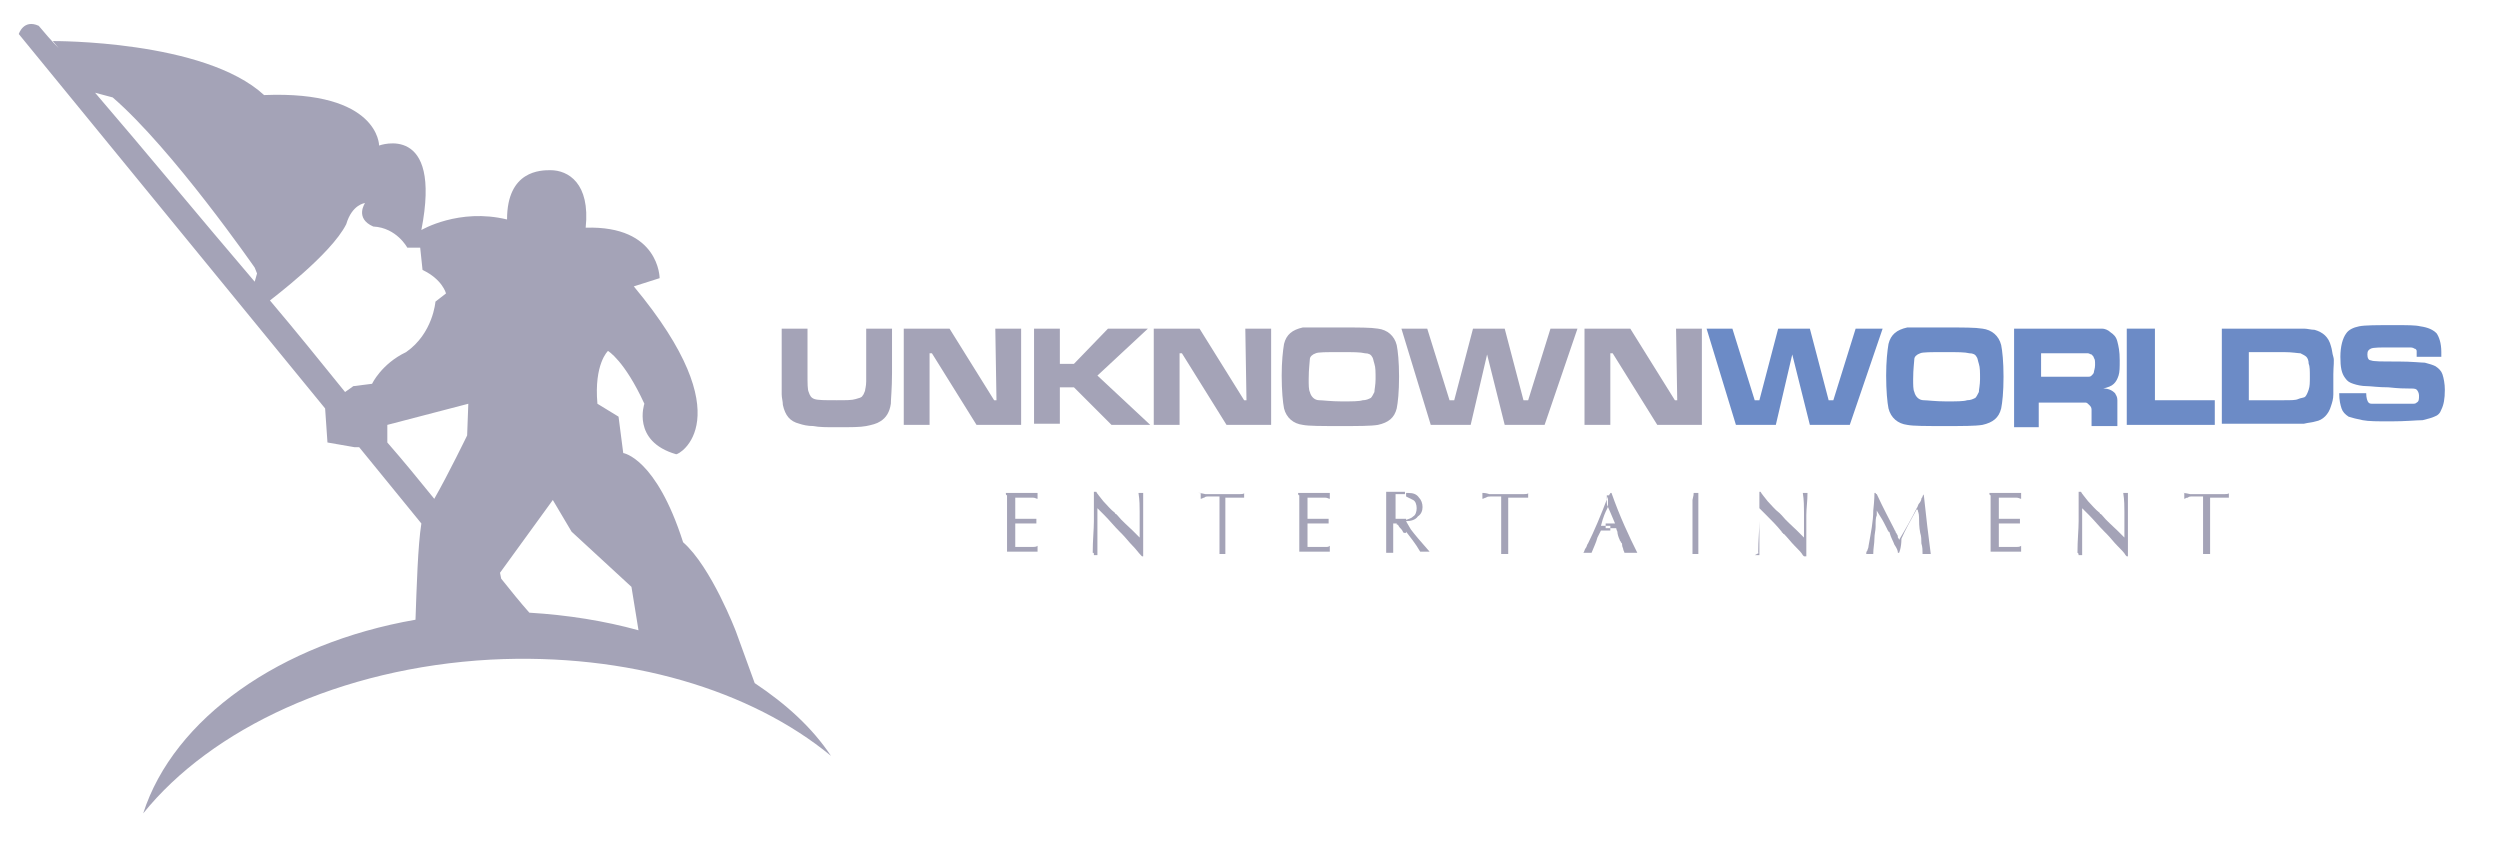<?xml version="1.0" encoding="utf-8"?>
<!-- Generator: Adobe Illustrator 19.0.0, SVG Export Plug-In . SVG Version: 6.00 Build 0)  -->
<svg version="1.1" id="Layer_1" xmlns="http://www.w3.org/2000/svg" xmlns:xlink="http://www.w3.org/1999/xlink" x="0px" y="0px"
	 viewBox="0 0 213 71.8" enable-background="new 0 0 213 71.8" xml:space="preserve">
<g id="XMLID_8_">
	<g id="XMLID_74_">
		<path id="XMLID_75_" fill-rule="evenodd" clip-rule="evenodd" fill="#A4A3B7" d="M27.7,34.8l0.2,2.9l2.3,0.4l0.4,0l5.3,6.5
			c-0.3,1.9-0.4,5.4-0.5,8.2c-11.5,2-20.6,8.4-23.2,16.5C18,62.1,29,56.9,41.8,56.2c11.7-0.6,22.2,2.6,29,8.2
			C69.2,62,67,60,64.3,58.2l-1.6-4.4c0,0-2.1-5.5-4.5-7.6c-2.3-7.2-5.1-7.6-5.1-7.6l-0.4-3.1l-1.8-1.1c-0.3-3.4,0.9-4.5,0.9-4.5
			s1.4,0.8,3.1,4.5c0,0-1.1,3.2,2.7,4.3c0.2,0.1,5.8-3-3.6-14.3l2.2-0.7c0,0,0-4.5-6.3-4.3c0.4-3.8-1.5-4.9-3-4.9
			c-0.8,0-3.7,0-3.7,4.2c-4.1-1-7.3,0.9-7.3,0.9c1.8-9.2-3.6-7.2-3.6-7.2s0-4.7-9.8-4.3C17.4,3.4,4.5,3.5,4.5,3.5l0.5,0.6
			C4.4,3.5,3.8,2.8,3.3,2.2C2,1.6,1.6,2.9,1.6,2.9L27.7,34.8C27.7,34.8,27.7,34.8,27.7,34.8z M47.1,42.6l1.6,2.7l5.1,4.7l0.6,3.7
			c-2.9-0.8-6-1.3-9.3-1.5c-0.8-0.9-1.6-1.9-2.4-2.9l-0.1-0.5L47.1,42.6z M21.7,24C17,18.5,12.4,12.9,8.1,7.9l1.5,0.4
			c5.1,4.4,12.1,14.5,12.1,14.5l0.2,0.5L21.7,24z M39.8,37.1c0,0-1.6,3.3-2.8,5.4c-1.3-1.6-2.6-3.2-4-4.8v-1.5l6.9-1.8L39.8,37.1z
			 M23,25.6c0.1-0.1,5.2-3.9,6.5-6.5c0.5-1.7,1.6-1.8,1.6-1.8s-0.9,1.3,0.7,2c2,0.1,2.9,1.8,2.9,1.8h1.1L36,23c1.7,0.8,2,2,2,2
			l-0.9,0.7c0,0-0.2,2.7-2.5,4.3c-2.1,1-2.9,2.7-2.9,2.7l-1.6,0.2c0,0-0.4,0.3-0.7,0.5C27.3,30.8,25.2,28.2,23,25.6z"/>
	</g>
</g>
<path id="XMLID_27_" fill-rule="evenodd" clip-rule="evenodd" fill="#A4A3B7" d="M85.7,42c0,0,0.2,0,0.4,0c0.2,0,0.5,0,0.8,0
	c0,0,0,0,0.1,0c0,0,0.1,0,0.1,0c0.3,0,0.6,0,0.8,0c0.3,0,0.4,0,0.5,0v0.5c-0.1,0-0.2-0.1-0.4-0.1c-0.2,0-0.4,0-0.5,0
	c-0.1,0-0.2,0-0.3,0c-0.1,0-0.2,0-0.3,0c-0.1,0-0.1,0-0.2,0c-0.1,0-0.1,0-0.1,0c0,0-0.1,0-0.1,0c0,0,0,0.1,0,0.2c0,0.1,0,0.3,0,0.6
	c0,0.2,0,0.6,0,1c0,0,0,0,0.1,0c0.1,0,0.1,0,0.3,0c0.1,0,0.2,0,0.3,0c0.1,0,0.2,0,0.3,0c0.2,0,0.4,0,0.5,0c0.1,0,0.3,0,0.3,0
	c0,0.1,0,0.2,0,0.2c0,0.1,0,0.1,0,0.2c-0.1,0-0.2,0-0.4,0c-0.1,0-0.3,0-0.5,0c0,0-0.1,0-0.1,0c0,0-0.1,0-0.1,0c-0.2,0-0.4,0-0.5,0
	c-0.1,0-0.2,0-0.2,0c0,0.5,0,0.9,0,1.2c0,0.3,0,0.5,0,0.6c0,0.1,0,0.2,0,0.2v0c0,0,0.1,0,0.1,0c0,0,0.1,0,0.1,0c0.1,0,0.1,0,0.2,0
	c0.1,0,0.2,0,0.3,0c0.1,0,0.2,0,0.3,0c0.2,0,0.4,0,0.5,0c0.1,0,0.3,0,0.4-0.1v0.5c-0.1,0-0.2,0-0.4,0s-0.5,0-0.8,0c0,0,0,0,0,0h0
	c-0.3,0-0.6,0-0.9,0c-0.3,0-0.4,0-0.5,0c0-0.1,0-0.1,0-0.3c0-0.1,0-0.4,0-0.8c0-0.3,0-0.8,0-1.5c0-0.6,0-1.1,0-1.5
	c0-0.3,0-0.6,0-0.7C85.7,42.2,85.7,42.1,85.7,42L85.7,42z"/>
<path id="XMLID_25_" fill-rule="evenodd" clip-rule="evenodd" fill="#A4A3B7" d="M93.1,47.1c0-1.1,0.1-2,0.1-2.7c0-0.7,0-1.3,0-1.7
	c0-0.1,0-0.3,0-0.4c0-0.1,0-0.2,0-0.3c0,0,0-0.1,0-0.1c0,0,0,0,0.1,0c0,0,0,0,0,0c0,0,0,0,0,0c0,0,0,0,0.1,0c0,0,0,0,0,0
	c0.1,0.2,0.3,0.4,0.6,0.8c0.3,0.3,0.6,0.7,1,1c0,0,0,0.1,0.1,0.1c0,0,0.1,0.1,0.1,0.1c0.4,0.5,0.9,0.9,1.3,1.3
	c0.4,0.4,0.6,0.6,0.6,0.6c0-0.2,0-0.4,0-0.8c0-0.3,0-0.7,0-1c0-0.1,0-0.1,0-0.2c0-0.1,0-0.1,0-0.2c0-0.4,0-1-0.1-1.6
	c0.1,0,0.1,0,0.1,0c0.1,0,0.1,0,0.1,0c0,0,0.1,0,0.1,0c0,0,0.1,0,0.1,0l0,0c0,0,0,0,0,0l0,0c0,0.7,0,1.3,0,1.9c0,0.6,0,1.1,0,1.6
	c0,0.2,0,0.5,0,0.7c0,0.2,0,0.4,0,0.6c0,0.1,0,0.3,0,0.3c0,0.1,0,0.1,0,0.2l0,0c0,0,0,0,0,0c0,0,0,0,0,0.1l0,0l0,0c0,0-0.1,0-0.1,0
	c0,0-0.1-0.1-0.1-0.1c-0.2-0.2-0.4-0.5-0.7-0.8c-0.3-0.3-0.6-0.7-0.9-1c0,0,0,0-0.1-0.1c0,0,0,0-0.1-0.1c-0.5-0.5-0.9-1-1.3-1.4
	s-0.6-0.6-0.6-0.6c0,0.2,0,0.5,0,0.8c0,0.3,0,0.6,0,0.9c0,0.1,0,0.2,0,0.4c0,0.1,0,0.2,0,0.4c0,0.4,0,0.7,0,1c0,0.3,0,0.4,0,0.5
	c0,0,0,0,0,0c-0.1,0-0.1,0-0.1,0c-0.1,0-0.1,0-0.1,0c0,0-0.1,0-0.1,0C93.2,47.1,93.2,47.1,93.1,47.1C93.2,47.1,93.1,47.1,93.1,47.1z
	"/>
<path id="XMLID_24_" fill-rule="evenodd" clip-rule="evenodd" fill="#A4A3B7" d="M102.1,42c0,0,0.2,0,0.6,0.1c0.4,0,0.7,0,1.2,0
	c0,0,0,0,0.1,0c0,0,0,0,0.1,0c0.4,0,0.9,0,1.3,0c0.4,0,0.6,0,0.6-0.1v0.4c-0.1,0-0.2,0-0.3,0c-0.1,0-0.3,0-0.4,0c-0.1,0-0.2,0-0.3,0
	c-0.1,0-0.2,0-0.2,0c-0.1,0-0.2,0-0.3,0c-0.1,0-0.1,0-0.1,0c0,0.1,0,0.2,0,0.3c0,0.1,0,0.4,0,0.7c0,0.3,0,0.7,0,1.2
	c0,0.6,0,1.1,0,1.5c0,0.4,0,0.6,0,0.8c0,0.1,0,0.3,0,0.3c0,0-0.1,0-0.1,0c-0.1,0-0.1,0-0.1,0c-0.1,0-0.1,0-0.2,0c-0.1,0-0.1,0-0.1,0
	c0-0.1,0-0.2,0-0.4c0-0.1,0-0.4,0-0.7c0-0.4,0-0.8,0-1.5c0-0.5,0-1,0-1.3s0-0.5,0-0.7c0-0.1,0-0.2,0-0.3c0,0,0,0-0.1,0
	c-0.1,0-0.1,0-0.2,0c0,0-0.1,0-0.1,0c0,0-0.1,0-0.1,0c-0.1,0-0.1,0-0.2,0c-0.1,0-0.1,0-0.2,0c-0.2,0-0.3,0-0.4,0.1
	c-0.1,0-0.2,0.1-0.3,0.1V42z"/>
<path id="XMLID_23_" fill-rule="evenodd" clip-rule="evenodd" fill="#A4A3B7" d="M110.6,42c0,0,0.2,0,0.4,0c0.2,0,0.5,0,0.8,0
	c0,0,0,0,0.1,0c0,0,0.1,0,0.1,0c0.3,0,0.6,0,0.8,0c0.3,0,0.4,0,0.5,0v0.5c-0.1,0-0.2-0.1-0.4-0.1c-0.1,0-0.3,0-0.5,0
	c-0.1,0-0.2,0-0.3,0c-0.1,0-0.2,0-0.3,0c-0.1,0-0.1,0-0.2,0c-0.1,0-0.1,0-0.1,0c0,0-0.1,0-0.1,0c0,0,0,0.1,0,0.2c0,0.1,0,0.3,0,0.6
	c0,0.2,0,0.6,0,1c0,0,0,0,0.1,0c0.1,0,0.1,0,0.3,0c0.1,0,0.1,0,0.3,0c0.1,0,0.2,0,0.3,0c0.2,0,0.4,0,0.5,0c0.1,0,0.3,0,0.3,0
	c0,0.1,0,0.2,0,0.2c0,0.1,0,0.1,0,0.2c-0.1,0-0.2,0-0.4,0c-0.2,0-0.3,0-0.5,0c0,0-0.1,0-0.1,0c0,0-0.1,0-0.1,0c-0.2,0-0.4,0-0.5,0
	c-0.2,0-0.2,0-0.2,0c0,0.5,0,0.9,0,1.2c0,0.3,0,0.5,0,0.6c0,0.1,0,0.2,0,0.2v0c0,0,0.1,0,0.1,0c0,0,0.1,0,0.1,0c0.1,0,0.1,0,0.2,0
	c0.1,0,0.2,0,0.3,0c0.1,0,0.2,0,0.3,0c0.2,0,0.4,0,0.5,0c0.2,0,0.3,0,0.4-0.1v0.5c-0.1,0-0.2,0-0.4,0c-0.2,0-0.5,0-0.8,0
	c0,0,0,0,0,0c0,0,0,0,0,0c-0.3,0-0.6,0-0.9,0c-0.3,0-0.4,0-0.5,0c0-0.1,0-0.1,0-0.3c0-0.1,0-0.4,0-0.8c0-0.3,0-0.8,0-1.5
	c0-0.6,0-1.1,0-1.5c0-0.3,0-0.6,0-0.7C110.6,42.2,110.6,42.1,110.6,42L110.6,42z"/>
<path id="XMLID_40_" fill-rule="evenodd" clip-rule="evenodd" fill="#A4A3B7" d="M120,42c0.4,0,0.7,0.1,0.9,0.4
	c0.2,0.2,0.3,0.5,0.3,0.8c0,0,0,0,0,0v0c0,0.3-0.1,0.6-0.4,0.8c-0.2,0.3-0.6,0.4-1,0.4c0,0,0.1,0.2,0.4,0.7c0.3,0.4,0.8,1,1.6,1.9
	c-0.1,0-0.1,0-0.1,0c-0.1,0-0.1,0-0.1,0c-0.1,0-0.1,0-0.2,0c-0.1,0-0.1,0-0.2,0c-0.1,0-0.1,0-0.2,0c-0.4-0.7-0.9-1.3-1.2-1.7
	c0,0,0,0,0,0v-1c0,0,0,0,0,0c0.2-0.1,0.4-0.1,0.6-0.3c0.2-0.1,0.3-0.4,0.3-0.7c0-0.3-0.1-0.6-0.3-0.7c-0.2-0.1-0.4-0.2-0.6-0.3
	c0,0,0,0,0,0V42C119.8,42,119.9,42,120,42L120,42z M119.6,45.4c-0.1-0.1-0.1-0.2-0.2-0.3c-0.1-0.1-0.2-0.2-0.3-0.4c0,0,0,0-0.1,0
	c0,0,0,0,0-0.1h0c0,0,0,0-0.1,0h0c0,0-0.1,0-0.1,0c0,0-0.1,0-0.1,0l0,0c0,0,0,0,0,0l0,0c0,0.6,0,1.1,0,1.4c0,0.3,0,0.6,0,0.7
	c0,0.2,0,0.3,0,0.3c0,0,0,0.1,0,0.1l0,0c0,0,0,0,0,0c0,0,0,0-0.1,0c0,0-0.1,0-0.1,0c0,0-0.1,0-0.1,0c0,0-0.1,0-0.1,0
	c-0.1,0-0.1,0-0.1,0h0c0,0-0.1,0-0.1,0c0-0.1,0-0.1,0-0.3c0-0.2,0-0.4,0-0.8c0-0.4,0-0.8,0-1.5c0-0.6,0-1.1,0-1.4c0-0.4,0-0.6,0-0.8
	c0-0.2,0-0.3,0-0.4c0.1,0,0.2,0,0.4,0c0.2,0,0.4,0,0.6,0c0.2,0,0.4,0,0.6,0c0,0,0,0,0,0v0.2c-0.1,0-0.1,0-0.2,0c-0.1,0-0.1,0-0.2,0
	c-0.1,0-0.1,0-0.2,0c-0.1,0-0.1,0-0.1,0c0,0-0.1,0-0.1,0v0c0,0,0,0,0,0.1c0,0,0,0.1,0,0.2c0,0.1,0,0.3,0,0.6c0,0.3,0,0.7,0,1.2
	c0,0,0.1,0,0.1,0c0,0,0.1,0,0.1,0c0.1,0,0.1,0,0.1,0c0.1,0,0.2,0,0.3,0c0.1,0,0.2,0,0.3,0V45.4z"/>
<path id="XMLID_17_" fill-rule="evenodd" clip-rule="evenodd" fill="#A4A3B7" d="M126.4,42c0,0,0.2,0,0.5,0.1c0.4,0,0.8,0,1.2,0
	c0,0,0,0,0.1,0c0,0,0,0,0.1,0c0.4,0,0.9,0,1.3,0c0.4,0,0.6,0,0.6-0.1v0.4c-0.1,0-0.2,0-0.3,0c-0.1,0-0.2,0-0.4,0c-0.1,0-0.2,0-0.3,0
	c-0.1,0-0.2,0-0.3,0c-0.1,0-0.2,0-0.3,0c-0.1,0-0.1,0-0.1,0c0,0.1,0,0.2,0,0.3c0,0.1,0,0.4,0,0.7c0,0.3,0,0.7,0,1.2
	c0,0.6,0,1.1,0,1.5c0,0.4,0,0.6,0,0.8c0,0.1,0,0.3,0,0.3c-0.1,0-0.1,0-0.2,0c-0.1,0-0.1,0-0.1,0c-0.1,0-0.1,0-0.2,0
	c-0.1,0-0.1,0-0.1,0c0-0.1,0-0.2,0-0.4c0-0.1,0-0.4,0-0.7c0-0.4,0-0.8,0-1.5c0-0.5,0-1,0-1.3s0-0.5,0-0.7c0-0.1,0-0.2,0-0.3
	c0,0,0,0-0.1,0c0,0-0.1,0-0.2,0c0,0-0.1,0-0.1,0c0,0-0.1,0-0.1,0c-0.1,0-0.1,0-0.2,0c-0.1,0-0.1,0-0.2,0c-0.1,0-0.3,0-0.4,0.1
	c-0.1,0-0.2,0.1-0.3,0.1V42z"/>
<path id="XMLID_36_" fill-rule="evenodd" clip-rule="evenodd" fill="#A4A3B7" d="M137.1,42.2c0-0.1,0.1-0.1,0.1-0.2c0,0,0,0,0,0
	s0,0,0,0l0,0c0,0,0,0,0,0c0,0,0,0,0.1,0c0,0,0,0,0,0c0.7,2,1.5,3.7,2.2,5.1c-0.1,0-0.1,0-0.2,0c0,0,0,0-0.1,0c0,0-0.1,0-0.1,0
	c0,0-0.1,0-0.1,0c0,0,0,0-0.1,0c0,0,0,0-0.1,0c0,0,0,0-0.1,0c0,0,0,0-0.1,0c0,0,0,0-0.1,0s-0.1,0-0.1,0c0-0.1-0.1-0.2-0.1-0.3
	c0-0.1-0.1-0.2-0.1-0.4c0-0.1,0-0.1-0.1-0.2c0-0.1-0.1-0.1-0.1-0.2c-0.1-0.2-0.2-0.5-0.2-0.7c-0.1-0.2-0.1-0.3-0.1-0.3
	c-0.1,0-0.3,0-0.5,0c-0.2,0-0.3,0-0.4,0v-0.4c0.2,0,0.3,0,0.4,0c0.1,0,0.2,0,0.3,0c0,0,0.1,0,0.1,0c-0.3-0.7-0.5-1.2-0.6-1.4
	c-0.1-0.2-0.1-0.3-0.1-0.4c0,0,0-0.1,0-0.1l0,0V42.2z M134.9,47.1c0.1-0.1,0.1-0.3,0.2-0.4c0.1-0.1,0.1-0.3,0.2-0.4
	c0.5-1,1.1-2.4,1.7-4V43c0,0,0,0,0,0v0l0,0c0,0,0,0,0,0.1l0,0l0,0c0,0.1,0,0.1-0.1,0.3c-0.1,0.2-0.3,0.6-0.5,1.4l0,0l0,0
	c0,0,0,0,0.1,0c0,0,0.1,0,0.2,0c0.1,0,0.2,0,0.4,0c0,0,0.1,0,0.1,0v0.4l0,0c-0.2,0-0.3,0-0.4,0c-0.1,0-0.3,0-0.4,0
	c0,0-0.1,0.2-0.3,0.6c-0.1,0.4-0.3,0.8-0.5,1.3c0,0-0.1,0-0.1,0c0,0,0,0-0.1,0c0,0,0,0,0,0c0,0,0,0-0.1,0h0h0c0,0,0,0-0.1,0h0H134.9
	C135,47.1,134.9,47.1,134.9,47.1z"/>
<path id="XMLID_14_" fill-rule="evenodd" clip-rule="evenodd" fill="#A4A3B7" d="M144.3,42c0.1,0,0.1,0,0.1,0c0.1,0,0.1,0,0.1,0h0
	l0,0c0,0,0,0,0,0c0.1,0,0.1,0,0.1,0c0,0,0.1,0,0.1,0c0,0.1,0,0.2,0,0.4c0,0.2,0,0.4,0,0.8c0,0.3,0,0.8,0,1.4c0,0.6,0,1.1,0,1.5
	c0,0.4,0,0.6,0,0.8c0,0.1,0,0.3,0,0.3c0,0-0.1,0-0.1,0c-0.1,0-0.1,0-0.1,0c-0.1,0-0.1,0-0.2,0c-0.1,0-0.1,0-0.1,0c0-0.1,0-0.1,0-0.3
	c0-0.1,0-0.4,0-0.7c0-0.4,0-0.8,0-1.5c0-0.6,0-1,0-1.4c0-0.3,0-0.6,0-0.7C144.3,42.2,144.3,42.1,144.3,42L144.3,42z"/>
<path id="XMLID_13_" fill-rule="evenodd" clip-rule="evenodd" fill="#A4A3B7" d="M149.8,47.1c0-1.1,0.1-2,0.1-2.7c0-0.7,0-1.3,0-1.7
	c0-0.1,0-0.3,0-0.4c0-0.1,0-0.2,0-0.3c0,0,0-0.1,0-0.1c0,0,0.1,0,0.1,0c0,0,0,0,0,0c0,0,0,0,0,0c0,0,0,0,0,0c0,0,0,0,0,0
	c0.1,0.2,0.3,0.4,0.6,0.8c0.3,0.3,0.6,0.7,1,1c0,0,0.1,0.1,0.1,0.1c0,0,0.1,0.1,0.1,0.1c0.4,0.5,0.9,0.9,1.3,1.3
	c0.4,0.4,0.6,0.6,0.6,0.6c0-0.2,0-0.4,0-0.8c0-0.3,0-0.7,0-1c0-0.1,0-0.1,0-0.2c0-0.1,0-0.1,0-0.2c0-0.4,0-1-0.1-1.6
	c0.1,0,0.1,0,0.1,0c0,0,0.1,0,0.1,0c0.1,0,0.1,0,0.1,0c0,0,0,0,0.1,0s0,0,0,0c0,0,0,0,0,0h0c0,0.7-0.1,1.3-0.1,1.9
	c0,0.6,0,1.1,0,1.6c0,0.2,0,0.5,0,0.7c0,0.2,0,0.4,0,0.6c0,0.1,0,0.3,0,0.3c0,0.1,0,0.1,0,0.2l0,0c0,0,0,0,0,0c0,0,0,0,0,0.1
	c0,0,0,0-0.1,0l0,0c0,0,0,0-0.1,0c0,0-0.1-0.1-0.1-0.1c-0.1-0.2-0.4-0.5-0.7-0.8c-0.3-0.3-0.6-0.7-0.9-1c0,0-0.1,0-0.1-0.1
	c0,0-0.1,0-0.1-0.1c-0.4-0.5-0.9-1-1.3-1.4c-0.4-0.4-0.6-0.6-0.6-0.6c0,0.2,0,0.5,0,0.8c0,0.3,0,0.6,0,0.9c0,0.1,0,0.2,0,0.4
	c0,0.1,0,0.2,0,0.4c0,0.4,0,0.7,0,1c0,0.3,0,0.4,0,0.5c0,0,0,0,0,0c-0.1,0-0.1,0-0.2,0c-0.1,0-0.1,0-0.1,0c-0.1,0-0.1,0-0.1,0
	C149.9,47.1,149.9,47.1,149.8,47.1C149.8,47.1,149.8,47.1,149.8,47.1z"/>
<path id="XMLID_12_" fill-rule="evenodd" clip-rule="evenodd" fill="#A4A3B7" d="M161.8,47.1C161.8,47.1,161.7,47.2,161.8,47.1
	L161.8,47.1C161.7,47.2,161.7,47.2,161.8,47.1l-0.1,0c0,0,0,0,0,0c0-0.2-0.1-0.4-0.3-0.7c-0.1-0.3-0.3-0.6-0.4-1
	c0-0.1-0.1-0.1-0.1-0.1c0-0.1-0.1-0.1-0.1-0.2c-0.2-0.4-0.4-0.8-0.6-1.1c-0.2-0.3-0.3-0.5-0.3-0.5c0,0,0,0,0-0.1h0l0,0
	c0,0,0,0,0,0.1c0,0,0,0.1,0,0.4c-0.1,0.2-0.1,0.5-0.1,1c0,0.3-0.1,0.6-0.1,1c0,0.4-0.1,0.8-0.1,1.3c-0.1,0-0.1,0-0.1,0h0
	c0,0-0.1,0-0.1,0c0,0-0.1,0-0.1,0c0,0,0,0-0.1,0h0c0,0,0,0-0.1,0c0,0,0,0,0,0c0,0,0,0,0,0c0,0,0,0-0.1,0c0-0.1,0-0.2,0.1-0.3
	c0-0.1,0.1-0.2,0.1-0.4c0.2-1.1,0.4-2.1,0.4-3c0.1-0.9,0.1-1.4,0.1-1.4l0,0c0,0,0,0,0,0c0,0,0-0.1,0-0.1c0,0,0,0,0,0c0,0,0,0,0.1,0
	c0,0,0,0.1,0.1,0.1c0.6,1.3,1.1,2.2,1.5,3c0,0.1,0.1,0.1,0.1,0.2c0,0.1,0.1,0.1,0.1,0.2c0.1,0.1,0.1,0.2,0.1,0.3
	c0.1,0.1,0.1,0.2,0.1,0.2c0.6-1,1.1-1.9,1.5-2.7c0.1-0.1,0.1-0.3,0.2-0.4c0.1-0.1,0.2-0.3,0.2-0.4c0-0.1,0.1-0.1,0.1-0.2
	c0-0.1,0.1-0.1,0.1-0.2c0,0,0,0,0-0.1c0,0,0,0,0,0c0,0,0,0,0,0s0,0,0,0v0v0c0,0,0,0.1,0,0.1c0.2,1.9,0.4,3.6,0.6,5.1
	c0,0-0.1,0-0.1,0c0,0,0,0,0,0c0,0-0.1,0-0.1,0c0,0,0,0-0.1,0c0,0,0,0-0.1,0h0c0,0-0.1,0-0.1,0h0c0,0-0.1,0-0.1,0c0,0-0.1,0-0.1,0
	c0-0.3,0-0.6-0.1-0.9c0-0.3,0-0.6-0.1-0.9c-0.1-0.5-0.1-1-0.1-1.3c0-0.4-0.1-0.5-0.1-0.6c0,0,0-0.1-0.1-0.1c0,0,0,0,0,0c0,0,0,0,0,0
	l0,0c-0.5,0.9-1,1.8-1.3,2.5C162,46.7,161.8,47.1,161.8,47.1z"/>
<path id="XMLID_11_" fill-rule="evenodd" clip-rule="evenodd" fill="#A4A3B7" d="M169.5,42c0,0,0.2,0,0.4,0c0.2,0,0.5,0,0.8,0
	c0,0,0,0,0.1,0c0,0,0.1,0,0.1,0c0.3,0,0.6,0,0.8,0c0.3,0,0.4,0,0.5,0v0.5c-0.1,0-0.2-0.1-0.4-0.1c-0.2,0-0.4,0-0.5,0
	c-0.1,0-0.2,0-0.3,0c-0.1,0-0.2,0-0.3,0c-0.1,0-0.1,0-0.2,0c-0.1,0-0.1,0-0.1,0c0,0-0.1,0-0.1,0c0,0,0,0.1,0,0.2c0,0.1,0,0.3,0,0.6
	c0,0.2,0,0.6,0,1c0,0,0,0,0.1,0c0.1,0,0.1,0,0.3,0c0.1,0,0.2,0,0.3,0c0.1,0,0.2,0,0.3,0c0.2,0,0.4,0,0.5,0c0.1,0,0.3,0,0.3,0
	c0,0.1,0,0.2,0,0.2c0,0.1,0,0.1,0,0.2c-0.1,0-0.2,0-0.4,0c-0.1,0-0.3,0-0.5,0c0,0-0.1,0-0.1,0s-0.1,0-0.1,0c-0.2,0-0.4,0-0.5,0
	c-0.1,0-0.2,0-0.2,0c0,0.5,0,0.9,0,1.2c0,0.3,0,0.5,0,0.6c0,0.1,0,0.2,0,0.2v0c0,0,0.1,0,0.1,0c0.1,0,0.1,0,0.1,0c0.1,0,0.1,0,0.2,0
	c0.1,0,0.2,0,0.3,0c0.1,0,0.2,0,0.3,0c0.2,0,0.4,0,0.5,0c0.1,0,0.3,0,0.4-0.1v0.5c-0.1,0-0.2,0-0.4,0c-0.2,0-0.5,0-0.8,0
	c0,0,0,0,0,0h0c-0.3,0-0.6,0-0.9,0c-0.3,0-0.4,0-0.5,0c0-0.1,0-0.1,0-0.3c0-0.1,0-0.4,0-0.8c0-0.3,0-0.8,0-1.5c0-0.6,0-1.1,0-1.5
	c0-0.3,0-0.6,0-0.7C169.5,42.2,169.5,42.1,169.5,42L169.5,42z"/>
<path id="XMLID_10_" fill-rule="evenodd" clip-rule="evenodd" fill="#A4A3B7" d="M177,47.1c0-1.1,0.1-2,0.1-2.7c0-0.7,0-1.3,0-1.7
	c0-0.1,0-0.3,0-0.4c0-0.1,0-0.2,0-0.3c0,0,0-0.1,0-0.1c0,0,0,0,0.1,0c0,0,0,0,0,0c0,0,0,0,0,0c0,0,0,0,0.1,0c0,0,0,0,0,0
	c0.1,0.2,0.3,0.4,0.6,0.8c0.3,0.3,0.6,0.7,1,1c0,0,0,0.1,0.1,0.1c0,0,0.1,0.1,0.1,0.1c0.4,0.5,0.9,0.9,1.3,1.3
	c0.4,0.4,0.6,0.6,0.6,0.6c0-0.2,0-0.4,0-0.8c0-0.3,0-0.7,0-1c0-0.1,0-0.1,0-0.2c0-0.1,0-0.1,0-0.2c0-0.4,0-1-0.1-1.6
	c0.1,0,0.1,0,0.1,0c0.1,0,0.1,0,0.1,0c0,0,0.1,0,0.1,0c0,0,0.1,0,0.1,0l0,0c0,0,0,0,0,0l0,0c0,0.7,0,1.3,0,1.9c0,0.6,0,1.1,0,1.6
	c0,0.2,0,0.5,0,0.7c0,0.2,0,0.4,0,0.6c0,0.1,0,0.3,0,0.3c0,0.1,0,0.1,0,0.2l0,0c0,0,0,0,0,0c0,0,0,0,0,0.1c0,0,0,0,0,0l0,0
	c0,0-0.1,0-0.1,0c0,0-0.1-0.1-0.1-0.1c-0.1-0.2-0.4-0.5-0.7-0.8c-0.3-0.3-0.6-0.7-0.9-1c0,0,0,0-0.1-0.1c0,0,0,0-0.1-0.1
	c-0.5-0.5-0.9-1-1.3-1.4c-0.4-0.4-0.6-0.6-0.6-0.6c0,0.2,0,0.5,0,0.8c0,0.3,0,0.6,0,0.9c0,0.1,0,0.2,0,0.4c0,0.1,0,0.2,0,0.4
	c0,0.4,0,0.7,0,1c0,0.3,0,0.4,0,0.5c0,0,0,0,0,0c-0.1,0-0.1,0-0.1,0c-0.1,0-0.1,0-0.1,0c0,0-0.1,0-0.1,0
	C177.1,47.1,177,47.1,177,47.1C177,47.1,177,47.1,177,47.1z"/>
<path id="XMLID_9_" fill-rule="evenodd" clip-rule="evenodd" fill="#A4A3B7" d="M186,42c0,0,0.2,0,0.6,0.1c0.4,0,0.7,0,1.2,0
	c0,0,0,0,0.1,0c0,0,0,0,0.1,0c0.4,0,0.9,0,1.3,0c0.4,0,0.6,0,0.6-0.1v0.4c-0.1,0-0.2,0-0.3,0c-0.1,0-0.3,0-0.4,0c-0.1,0-0.2,0-0.3,0
	c-0.1,0-0.2,0-0.2,0c-0.1,0-0.2,0-0.3,0c-0.1,0-0.1,0-0.1,0c0,0.1,0,0.2,0,0.3c0,0.1,0,0.4,0,0.7c0,0.3,0,0.7,0,1.2
	c0,0.6,0,1.1,0,1.5c0,0.4,0,0.6,0,0.8c0,0.1,0,0.3,0,0.3c0,0-0.1,0-0.2,0c-0.1,0-0.1,0-0.1,0c-0.1,0-0.1,0-0.2,0c-0.1,0-0.1,0-0.1,0
	c0-0.1,0-0.2,0-0.4c0-0.1,0-0.4,0-0.7c0-0.4,0-0.8,0-1.5c0-0.5,0-1,0-1.3s0-0.5,0-0.7c0-0.1,0-0.2,0-0.3c0,0,0,0-0.1,0
	c-0.1,0-0.1,0-0.2,0c0,0-0.1,0-0.1,0c0,0-0.1,0-0.1,0c-0.1,0-0.1,0-0.2,0c-0.1,0-0.1,0-0.2,0c-0.2,0-0.3,0-0.4,0.1
	c-0.2,0-0.2,0.1-0.3,0.1V42z"/>
<g id="XMLID_28_">
	<path id="XMLID_29_" fill="#A4A3B7" d="M66.6,28h2.2v3.8c0,0.9,0,1.4,0.1,1.6c0.1,0.3,0.2,0.5,0.5,0.6c0.3,0.1,0.9,0.1,1.9,0.1
		c0.8,0,1.3,0,1.6-0.1c0.3-0.1,0.5-0.1,0.6-0.3c0.1-0.1,0.1-0.2,0.2-0.4c0-0.1,0.1-0.4,0.1-0.8c0-0.4,0-0.7,0-0.9V28H76v3.8
		c0,1.3-0.1,2.2-0.1,2.6c-0.1,0.7-0.4,1.2-0.9,1.5c-0.3,0.2-0.7,0.3-1.2,0.4c-0.5,0.1-1.3,0.1-2.5,0.1c-0.9,0-1.5,0-2-0.1
		c-0.5,0-0.9-0.1-1.2-0.2c-0.8-0.2-1.2-0.7-1.4-1.6c0-0.3-0.1-0.6-0.1-0.9c0-0.3,0-0.9,0-1.8V28z"/>
	<path id="XMLID_31_" fill="#A4A3B7" d="M77,28h3.9l3.8,6.1h0.2L84.8,28H87v8.2h-3.8l-3.8-6.1h-0.2l0,6.1H77V28z"/>
	<path id="XMLID_33_" fill="#A4A3B7" d="M88.1,28h2.2v3h1.2l2.9-3h3.4L93.5,32l4.5,4.2h-3.3L91.5,33h-1.2v3.1h-2.2V28z"/>
	<path id="XMLID_35_" fill="#A4A3B7" d="M98.3,28h3.9l3.8,6.1h0.2l-0.1-6.1h2.2v8.2h-3.8l-3.8-6.1h-0.2l0,6.1h-2.2V28z"/>
	<path id="XMLID_38_" fill="#A4A3B7" d="M114.2,27.9c1.6,0,2.6,0,3.2,0.1c0.8,0.1,1.4,0.6,1.6,1.4c0.1,0.5,0.2,1.4,0.2,2.7
		c0,1.3-0.1,2.2-0.2,2.7c-0.2,0.8-0.7,1.2-1.6,1.4c-0.6,0.1-1.7,0.1-3.2,0.1c-1.6,0-2.7,0-3.2-0.1c-0.8-0.1-1.4-0.6-1.6-1.4
		c-0.1-0.5-0.2-1.5-0.2-2.8c0-1.2,0.1-2.1,0.2-2.7c0.2-0.8,0.7-1.2,1.6-1.4C111.6,27.9,112.7,27.9,114.2,27.9z M114.2,30
		c-1.2,0-1.9,0-2.1,0.1c-0.3,0.1-0.5,0.3-0.5,0.5s-0.1,0.8-0.1,1.7c0,0.5,0,0.9,0.1,1.1c0.1,0.4,0.4,0.7,0.8,0.7
		c0.3,0,1,0.1,1.9,0.1c0.9,0,1.5,0,1.8-0.1c0.3,0,0.5-0.1,0.7-0.2c0.1-0.1,0.2-0.3,0.3-0.5c0-0.2,0.1-0.6,0.1-1.1c0-0.6,0-1-0.1-1.3
		s-0.1-0.5-0.2-0.6c-0.1-0.2-0.3-0.3-0.6-0.3C115.9,30,115.3,30,114.2,30z"/>
	<path id="XMLID_42_" fill="#A4A3B7" d="M119.4,28h2.2l1.9,6.1h0.4l1.6-6.1h2.7l1.6,6.1h0.4l1.9-6.1h2.3l-2.8,8.2h-3.4l-1.5-6
		l-1.4,6h-3.4L119.4,28z"/>
	<path id="XMLID_44_" fill="#A4A3B7" d="M135,28h3.9l3.8,6.1h0.2l-0.1-6.1h2.2v8.2h-3.8l-3.8-6.1h-0.2l0,6.1H135V28z"/>
	<path id="XMLID_46_" fill="#6C8BC6" d="M145.4,28h2.2l1.9,6.1h0.4l1.6-6.1h2.7l1.6,6.1h0.4l1.9-6.1h2.3l-2.8,8.2h-3.4l-1.5-6
		l-1.4,6h-3.4L145.4,28z"/>
	<path id="XMLID_48_" fill="#6C8BC6" d="M165.7,27.9c1.6,0,2.6,0,3.2,0.1c0.8,0.1,1.4,0.6,1.6,1.4c0.1,0.5,0.2,1.4,0.2,2.7
		c0,1.3-0.1,2.2-0.2,2.7c-0.2,0.8-0.7,1.2-1.6,1.4c-0.6,0.1-1.7,0.1-3.2,0.1c-1.6,0-2.7,0-3.2-0.1c-0.8-0.1-1.4-0.6-1.6-1.4
		c-0.1-0.5-0.2-1.5-0.2-2.8c0-1.2,0.1-2.1,0.2-2.7c0.2-0.8,0.7-1.2,1.6-1.4C163.1,27.9,164.2,27.9,165.7,27.9z M165.7,30
		c-1.2,0-1.9,0-2.1,0.1c-0.3,0.1-0.5,0.3-0.5,0.5s-0.1,0.8-0.1,1.7c0,0.5,0,0.9,0.1,1.1c0.1,0.4,0.4,0.7,0.8,0.7
		c0.3,0,1,0.1,1.9,0.1c0.9,0,1.5,0,1.8-0.1c0.3,0,0.5-0.1,0.7-0.2c0.1-0.1,0.2-0.3,0.3-0.5c0-0.2,0.1-0.6,0.1-1.1c0-0.6,0-1-0.1-1.3
		s-0.1-0.5-0.2-0.6c-0.1-0.2-0.3-0.3-0.6-0.3C167.4,30,166.8,30,165.7,30z"/>
	<path id="XMLID_51_" fill="#6C8BC6" d="M171.6,36.2V28h5.3c1.3,0,2,0,2.2,0c0.2,0,0.5,0.1,0.7,0.3c0.3,0.2,0.5,0.4,0.6,0.8
		s0.2,0.8,0.2,1.6c0,0.6,0,1-0.1,1.3s-0.2,0.5-0.4,0.7c-0.2,0.2-0.5,0.3-0.9,0.4c0.5,0,0.8,0.2,1,0.4c0.1,0.2,0.2,0.3,0.2,0.6
		c0,0.2,0,0.7,0,1.4v0.8h-2.2v-0.4c0-0.5,0-0.8,0-1c0-0.2-0.1-0.3-0.2-0.4c-0.1-0.1-0.2-0.2-0.3-0.2c-0.1,0-0.4,0-0.9,0h-3.1v2.1
		H171.6z M173.8,32.1h3.1c0.5,0,0.9,0,1,0c0.1,0,0.2,0,0.3-0.1c0.1-0.1,0.2-0.2,0.2-0.3c0-0.1,0.1-0.3,0.1-0.6c0-0.3,0-0.5-0.1-0.6
		c0-0.1-0.1-0.2-0.2-0.3c-0.1,0-0.2-0.1-0.3-0.1c-0.1,0-0.4,0-0.9,0h-3.1V32.1z"/>
	<path id="XMLID_54_" fill="#6C8BC6" d="M181.3,28h2.3v6.1h5.1v2.1h-7.5V28z"/>
	<path id="XMLID_56_" fill="#6C8BC6" d="M189.3,36.2V28h5.2c0.9,0,1.5,0,1.8,0c0.3,0,0.6,0.1,0.9,0.1c0.7,0.2,1.2,0.6,1.4,1.4
		c0.1,0.3,0.1,0.6,0.2,0.9s0,0.8,0,1.5c0,0.7,0,1.3,0,1.7c0,0.4-0.1,0.7-0.2,1c-0.2,0.7-0.7,1.2-1.3,1.3c-0.3,0.1-0.6,0.1-1,0.2
		c-0.4,0-0.9,0-1.8,0H189.3z M191.5,34.1h3.1c0.6,0,1,0,1.2-0.1s0.5-0.1,0.6-0.2c0.1-0.1,0.2-0.3,0.3-0.6s0.1-0.6,0.1-1.1
		c0-0.5,0-0.9-0.1-1.1c0-0.3-0.1-0.5-0.2-0.6c-0.1-0.1-0.3-0.2-0.5-0.3c-0.2,0-0.7-0.1-1.4-0.1h-3V34.1z"/>
	<path id="XMLID_60_" fill="#6C8BC6" d="M199.5,33.5h2.1c0,0.4,0.1,0.7,0.2,0.8c0.1,0.1,0.2,0.1,0.4,0.1c0.2,0,0.7,0,1.6,0
		c0.9,0,1.5,0,1.7,0c0.2,0,0.3,0,0.4-0.1c0.2-0.1,0.2-0.3,0.2-0.6c0-0.2-0.1-0.4-0.2-0.5c-0.1-0.1-0.3-0.1-0.7-0.1
		c-0.3,0-0.8,0-1.7-0.1c-0.9,0-1.5-0.1-1.8-0.1c-0.5,0-0.9-0.1-1.2-0.2s-0.5-0.2-0.7-0.5c-0.3-0.4-0.4-0.9-0.4-1.8
		c0-0.9,0.2-1.6,0.5-2c0.2-0.3,0.6-0.5,1.1-0.6c0.5-0.1,1.5-0.1,3-0.1c1.1,0,1.8,0,2.2,0.1c0.7,0.1,1.1,0.3,1.4,0.6
		c0.2,0.3,0.4,0.8,0.4,1.6c0,0.1,0,0.2,0,0.4h-2.1c0-0.2,0-0.4,0-0.5c0-0.1-0.1-0.2-0.2-0.2c-0.1-0.1-0.3-0.1-0.5-0.1s-0.7,0-1.5,0
		c-0.9,0-1.5,0-1.7,0.1c-0.2,0.1-0.3,0.2-0.3,0.5c0,0.3,0.1,0.5,0.3,0.5c0.2,0.1,0.9,0.1,2.3,0.1c1.2,0,2,0.1,2.3,0.1
		c0.4,0.1,0.7,0.2,0.9,0.3c0.3,0.2,0.5,0.4,0.6,0.7c0.1,0.3,0.2,0.8,0.2,1.3c0,0.8-0.1,1.3-0.3,1.7c-0.1,0.3-0.3,0.5-0.6,0.6
		c-0.2,0.1-0.6,0.2-1,0.3c-0.5,0-1.4,0.1-2.7,0.1c-1.1,0-1.9,0-2.4-0.1c-0.5-0.1-0.9-0.2-1.2-0.3c-0.3-0.2-0.5-0.4-0.6-0.7
		c-0.1-0.3-0.2-0.7-0.2-1.3V33.5z"/>
</g>
<g id="XMLID_2_">
</g>
<g id="XMLID_62_">
</g>
<g id="XMLID_63_">
</g>
<g id="XMLID_64_">
</g>
<g id="XMLID_65_">
</g>
<g id="XMLID_66_">
</g>
</svg>
